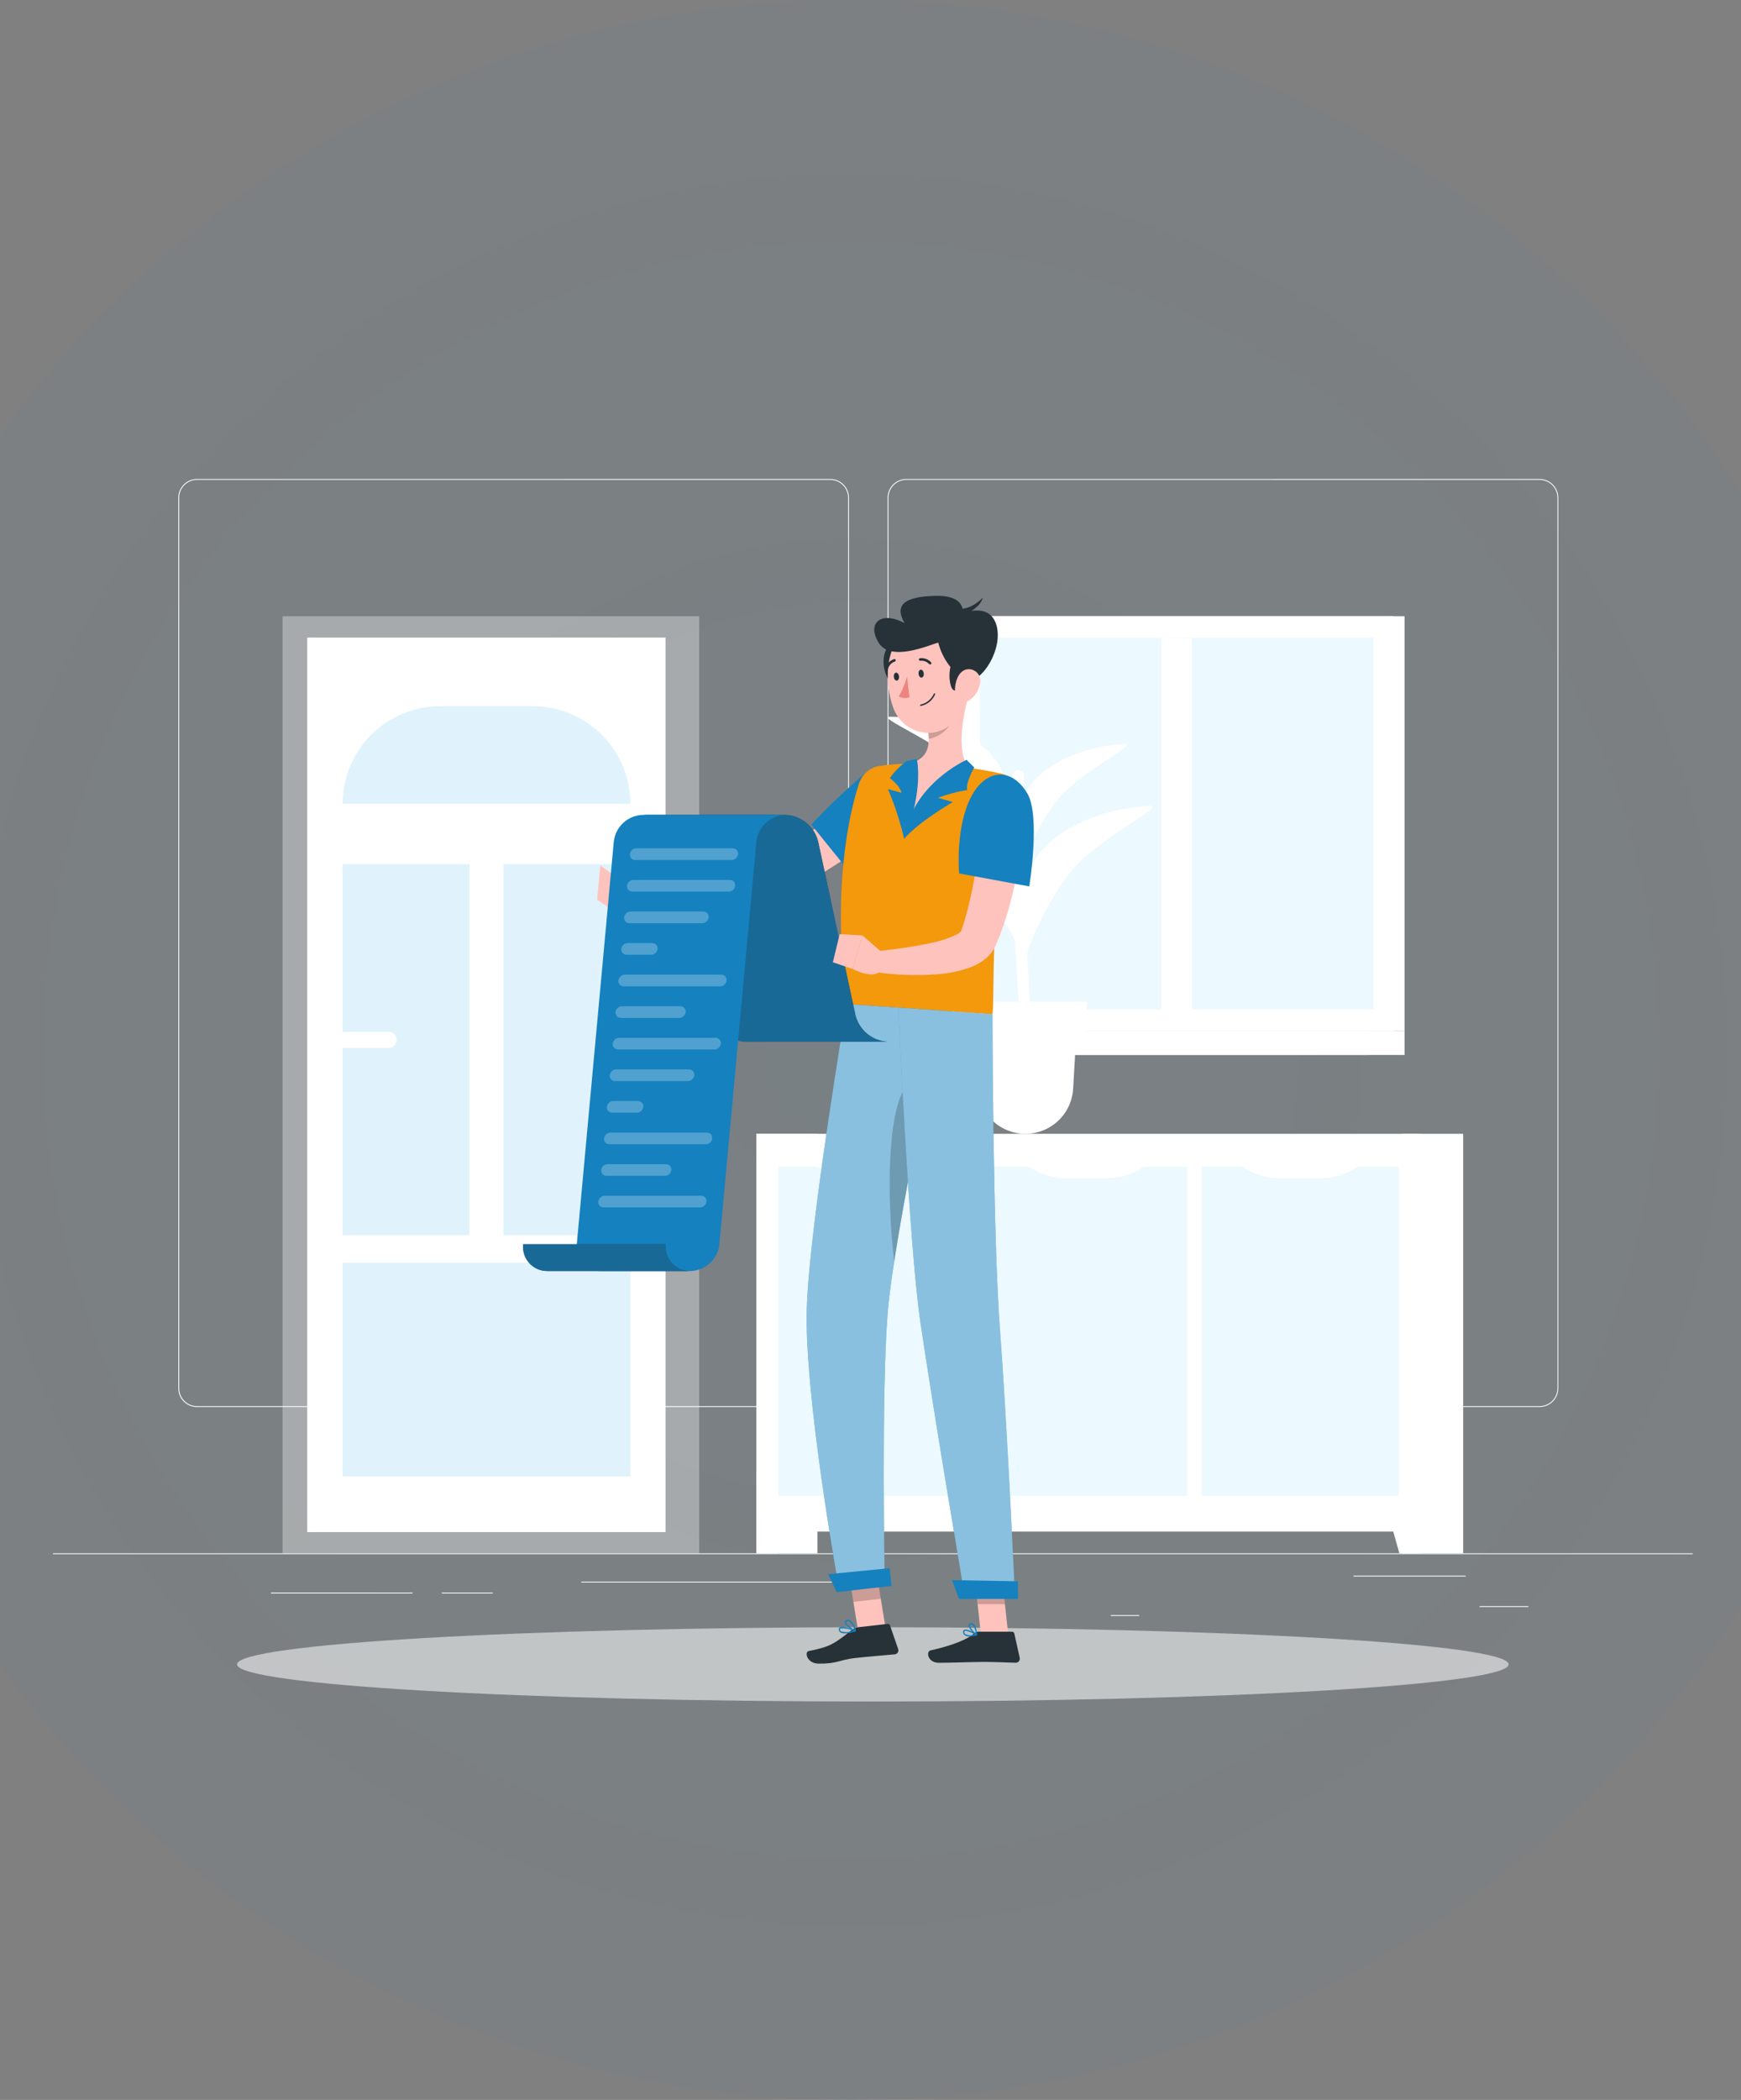 <svg width="360" height="434" viewBox="0 0 360 434" fill="none" xmlns="http://www.w3.org/2000/svg">
<rect x="0" y="0" width="360" height="434" fill="#808080" stroke="none"/>
<path d="M176 434C295.846 434 393 336.846 393 217C393 97.154 295.846 0 176 0C56.154 0 -41 97.154 -41 217C-41 336.846 56.154 434 176 434Z" fill="url(#paint0_radial_149_5311)" fill-opacity="0.06"/>
<path d="M350.008 321.039H10.961V321.208H350.008V321.039Z" fill="white"/>
<path d="M316.036 331.953H305.931V332.123H316.036V331.953Z" fill="white"/>
<path d="M235.559 333.794H229.665V333.963H235.559V333.794Z" fill="white"/>
<path d="M303.068 325.657H279.883V325.826H303.068V325.657Z" fill="white"/>
<path d="M85.301 329.155H56.012V329.325H85.301V329.155Z" fill="white"/>
<path d="M101.901 329.155H91.339V329.325H101.901V329.155Z" fill="white"/>
<path d="M183.708 326.88H120.188V327.05H183.708V326.88Z" fill="white"/>
<path d="M171.679 290.797H40.739C39.712 290.796 38.728 290.387 38.003 289.662C37.277 288.936 36.869 287.952 36.868 286.926V102.869C36.869 101.843 37.278 100.86 38.003 100.134C38.729 99.409 39.712 99.001 40.739 99H171.679C172.704 99.001 173.688 99.41 174.413 100.135C175.138 100.86 175.547 101.844 175.548 102.869V286.923C175.548 287.95 175.14 288.934 174.415 289.66C173.689 290.386 172.705 290.795 171.679 290.797ZM40.74 99.17C39.761 99.172 38.823 99.563 38.131 100.255C37.439 100.947 37.048 101.885 37.046 102.864V286.923C37.048 287.902 37.439 288.84 38.131 289.532C38.823 290.224 39.761 290.615 40.74 290.617H171.68C172.659 290.615 173.597 290.224 174.289 289.532C174.981 288.84 175.371 287.902 175.374 286.923V102.869C175.371 101.89 174.981 100.953 174.289 100.26C173.597 99.568 172.659 99.178 171.68 99.175L40.74 99.17Z" fill="white"/>
<path d="M318.348 290.797H187.408C186.382 290.795 185.398 290.387 184.673 289.661C183.948 288.936 183.54 287.952 183.539 286.926V102.869C183.54 101.843 183.948 100.86 184.673 100.135C185.398 99.409 186.382 99.001 187.408 99H318.348C319.374 99.001 320.358 99.409 321.083 100.134C321.809 100.86 322.217 101.843 322.219 102.869V286.923C322.218 287.95 321.811 288.935 321.085 289.661C320.359 290.387 319.375 290.796 318.348 290.797ZM187.408 99.17C186.429 99.172 185.491 99.563 184.799 100.255C184.107 100.947 183.717 101.885 183.714 102.864V286.923C183.717 287.902 184.107 288.84 184.799 289.532C185.491 290.224 186.429 290.615 187.408 290.617H318.348C319.328 290.616 320.268 290.227 320.962 289.535C321.655 288.842 322.046 287.903 322.049 286.923V102.869C322.046 101.889 321.655 100.95 320.962 100.258C320.268 99.566 319.328 99.176 318.348 99.175L187.408 99.17Z" fill="white"/>
<path d="M156.395 321.037H169.023V234.33H156.395V321.037Z" fill="white"/>
<path d="M160.841 321.037H156.395V304.564H165.501L160.841 321.037Z" fill="white"/>
<path d="M289.927 321.037H302.555V234.33H289.927V321.037Z" fill="white"/>
<path d="M156.395 316.54H293.806V234.33H156.395V316.54Z" fill="white"/>
<path d="M289.366 321.037H293.812V304.564H284.701L289.366 321.037Z" fill="white"/>
<path d="M248.504 241.136V309.143H289.238V241.136H248.504Z" fill="#ECF9FF"/>
<path d="M264.842 243.528H272.901C276.311 243.563 279.612 242.323 282.156 240.05H255.588C258.132 242.322 261.432 243.563 264.842 243.528Z" fill="white"/>
<path d="M204.734 241.136V309.143H245.468V241.136H204.734Z" fill="#ECF9FF"/>
<path d="M220.66 243.528H228.719C232.129 243.563 235.429 242.322 237.972 240.05H211.405C213.949 242.323 217.25 243.563 220.66 243.528Z" fill="white"/>
<path d="M160.964 241.136V309.143H201.698V241.136H160.964Z" fill="#ECF9FF"/>
<path d="M176.89 243.528H184.949C188.36 243.563 191.66 242.323 194.204 240.05H167.635C170.179 242.323 173.48 243.563 176.89 243.528Z" fill="white"/>
<path d="M58.415 321.037H144.573L144.573 127.361H58.415L58.415 321.037Z" fill="white" fill-opacity="0.33"/>
<path d="M137.615 316.643V131.756H63.554L63.554 316.643H137.615Z" fill="white"/>
<path d="M130.337 166.141C130.337 163.489 129.815 160.864 128.8 158.414C127.786 155.964 126.299 153.738 124.424 151.864C122.549 149.989 120.323 148.501 117.873 147.487C115.423 146.472 112.798 145.95 110.146 145.95H91.024C85.669 145.95 80.533 148.077 76.747 151.864C72.96 155.65 70.833 160.786 70.833 166.141H130.337Z" fill="#E0F3FC"/>
<path d="M130.338 305.151V260.981H70.833V305.151H130.338Z" fill="#E0F3FC"/>
<path d="M130.337 178.594H104.091V255.283H130.337V178.594Z" fill="#E0F3FC"/>
<path d="M97.08 178.594H70.833V255.283H97.08V178.594Z" fill="#E0F3FC"/>
<path d="M80.352 216.593H69.601C69.159 216.592 68.736 216.416 68.423 216.103C68.111 215.791 67.935 215.367 67.933 214.925C67.935 214.483 68.111 214.06 68.424 213.747C68.736 213.435 69.159 213.259 69.601 213.257H80.352C80.794 213.259 81.217 213.435 81.529 213.747C81.842 214.06 82.018 214.483 82.019 214.925C82.019 215.367 81.842 215.791 81.53 216.103C81.217 216.416 80.794 216.592 80.352 216.593Z" fill="white"/>
<path d="M64.888 316.643L64.888 131.756H63.555L63.555 316.643H64.888Z" fill="white"/>
<path d="M199.069 213.073H290.439V127.361L199.069 127.361V213.073Z" fill="white"/>
<path d="M196.767 213.073H288.136V127.361L196.767 127.361V213.073Z" fill="white"/>
<path d="M191.432 218.034H290.439V213.073H191.432V218.034Z" fill="white"/>
<path d="M188.839 218.034H282.747V213.073H188.839V218.034Z" fill="white"/>
<path d="M284.001 208.615V131.82H200.9V208.615H284.001Z" fill="#ECF9FF"/>
<path d="M244.753 208.615V131.82H240.147V208.615H244.753Z" fill="white"/>
<path d="M202.642 208.615V131.82H200.9V208.615H202.642Z" fill="white"/>
<path d="M246.495 208.615V131.82H244.754V208.615H246.495Z" fill="white"/>
<path d="M211.352 215.345C209.672 197.934 208.502 169.682 209.411 160.233C209.426 160.07 209.477 159.913 209.558 159.772C209.639 159.63 209.749 159.507 209.881 159.412C210.057 159.283 210.265 159.207 210.482 159.191C210.699 159.175 210.917 159.22 211.109 159.322C211.302 159.423 211.462 159.577 211.571 159.765C211.681 159.953 211.735 160.168 211.728 160.386C211.568 165.068 211.384 176.771 212.381 196.959C212.878 207.009 213.593 213.891 213.102 215.343L211.352 215.345Z" fill="white"/>
<path d="M205.088 175.216C200.3 169.903 190.532 166.126 180.574 166.145C176.665 166.153 192.468 172.325 199.045 179.143C204.301 184.805 208.628 191.263 211.864 198.278C210.594 187.872 209.873 180.526 205.088 175.216Z" fill="white"/>
<path d="M214.573 176.833C218.541 171.3 227.718 167.045 237.642 166.563C241.537 166.375 226.715 173.318 221.183 180.436C216.77 186.385 213.416 193.05 211.267 200.139C210.977 189.722 210.6 182.368 214.573 176.833Z" fill="white"/>
<path d="M204.875 155.812C200.824 151.313 192.548 148.114 184.116 148.131C180.806 148.131 194.188 153.365 199.752 159.133C204.203 163.927 207.867 169.395 210.608 175.335C209.538 166.532 208.923 160.311 204.875 155.812Z" fill="white"/>
<path d="M212.905 162.466C216.27 157.779 224.037 154.177 232.439 153.769C235.738 153.609 223.187 159.488 218.502 165.515C214.765 170.555 211.924 176.202 210.106 182.208C209.862 173.38 209.541 167.149 212.905 162.466Z" fill="white"/>
<path d="M212.028 234.329C209.503 234.329 207.074 233.364 205.238 231.63C203.402 229.897 202.298 227.527 202.153 225.006L201.281 209.869H222.776L221.903 225.006C221.758 227.527 220.654 229.897 218.818 231.63C216.982 233.364 214.553 234.329 212.028 234.329Z" fill="white"/>
<path d="M224.167 213.311H199.893L199.198 207.017H224.868L224.167 213.311Z" fill="white"/>
<path d="M180.485 351.664C253.096 351.664 311.96 348.226 311.96 343.985C311.96 339.745 253.096 336.307 180.485 336.307C107.873 336.307 49.009 339.745 49.009 343.985C49.009 348.226 107.873 351.664 180.485 351.664Z" fill="white" fill-opacity="0.54"/>
<path d="M183.138 336.648L177.476 337.285L175.388 324.446L181.05 323.808L183.138 336.648Z" fill="#FFC3BD"/>
<path d="M208.486 337.884H202.832L201.424 324.792H207.078L208.486 337.884Z" fill="#FFC3BD"/>
<path d="M202.367 337.226H209.259C209.371 337.226 209.48 337.265 209.567 337.335C209.655 337.405 209.716 337.503 209.74 337.612L210.857 342.638C210.883 342.76 210.881 342.887 210.851 343.009C210.822 343.13 210.765 343.244 210.685 343.34C210.606 343.437 210.506 343.514 210.392 343.567C210.278 343.619 210.154 343.646 210.029 343.643C207.811 343.605 206.198 343.475 203.401 343.475C201.683 343.475 196.5 343.653 194.127 343.653C191.801 343.653 191.444 341.306 192.416 341.094C196.772 340.137 200.054 338.827 201.446 337.574C201.699 337.348 202.027 337.224 202.367 337.226Z" fill="#263238"/>
<path d="M177.383 336.315L183.518 335.62C183.629 335.607 183.742 335.633 183.837 335.692C183.932 335.752 184.004 335.842 184.041 335.948L185.717 340.815C185.759 340.933 185.774 341.059 185.76 341.183C185.746 341.308 185.704 341.427 185.637 341.533C185.57 341.638 185.48 341.727 185.373 341.793C185.266 341.858 185.146 341.898 185.022 341.91C182.805 342.123 179.592 342.356 176.812 342.672C173.56 343.041 173.018 343.912 169.182 343.823C166.856 343.768 166.273 341.408 167.248 341.223C171.692 340.36 172.552 339.688 176.083 336.916C176.452 336.599 176.902 336.391 177.383 336.315Z" fill="#263238"/>
<path d="M182.377 171.759C180.478 173.327 178.609 174.689 176.676 176.085C174.742 177.481 172.768 178.776 170.736 180.034C168.704 181.291 166.619 182.497 164.433 183.591C162.197 184.749 159.87 185.72 157.475 186.495C156.842 186.697 156.224 186.864 155.513 187.042C154.817 187.193 154.114 187.306 153.406 187.38C152.132 187.517 150.934 187.578 149.739 187.633C147.358 187.742 145.023 187.74 142.69 187.723C138.024 187.667 133.398 187.443 128.752 187.032L128.682 182.791C133.245 182.204 137.829 181.696 142.364 181.186C144.631 180.94 146.893 180.663 149.103 180.374C150.197 180.225 151.292 180.05 152.302 179.863C152.736 179.786 153.165 179.685 153.588 179.56C153.986 179.424 154.475 179.268 154.926 179.086C156.865 178.298 158.747 177.378 160.559 176.33C162.435 175.253 164.312 174.097 166.156 172.868C168.001 171.64 169.837 170.367 171.657 169.069C173.477 167.77 175.295 166.395 177.003 165.101L182.377 171.759Z" fill="#FFC3BD"/>
<path d="M187.903 166.926C187.09 172.27 175.838 180.446 175.838 180.446L167.765 170.426C171.302 166.652 175.051 163.084 178.996 159.739C182.629 156.77 188.787 161.111 187.903 166.926Z" fill="#1581BF"/>
<path d="M130.239 183.238L127.029 180.953L126.677 188.172C127.163 188.173 127.641 188.056 128.07 187.83C128.499 187.604 128.867 187.276 129.14 186.875L130.239 183.238Z" fill="#FFC3BD"/>
<path d="M124.13 178.852L123.473 185.927L126.68 188.172L127.032 180.953L124.13 178.852Z" fill="#FFC3BD"/>
<path opacity="0.2" d="M175.391 324.45L176.466 331.068L182.129 330.43L181.054 323.812L175.391 324.45Z" fill="black"/>
<path opacity="0.2" d="M207.08 324.793H201.424L202.152 331.541H207.808L207.08 324.793Z" fill="black"/>
<path d="M207.161 159.91C207.582 160.004 207.98 160.182 208.332 160.432C208.683 160.683 208.981 161.001 209.207 161.368C209.434 161.736 209.585 162.145 209.651 162.571C209.717 162.998 209.697 163.433 209.593 163.852C208.366 168.943 207.441 174.103 206.823 179.304C206.288 183.683 205.968 187.865 205.768 191.657C205.299 200.544 205.495 207.318 205.229 209.614C200.808 209.307 184.149 208.148 175.065 207.513C171.999 183.509 175.592 168.19 177.61 161.966C177.919 160.996 178.497 160.134 179.277 159.48C180.057 158.826 181.007 158.407 182.016 158.272C183.173 158.12 184.558 157.974 186.019 157.887C186.531 157.855 187.049 157.837 187.578 157.826C191.866 157.877 196.148 158.175 200.402 158.718C201.209 158.814 202.025 158.933 202.818 159.06C204.404 159.325 205.912 159.631 207.161 159.91Z" fill="#F4980C"/>
<path d="M200.141 144.197C199.046 148.266 197.708 155.77 200.403 158.725C193.412 163.428 188.948 170.048 187.661 168.61C186.986 167.858 186.694 159.149 187.58 157.83C192.258 157.053 192.377 153.631 191.8 150.369L200.141 144.197Z" fill="#FFC3BD"/>
<path d="M199.862 157.038C199.862 157.038 188.468 162.08 186.958 173.354C190.096 169.72 197.029 165.766 197.029 165.766L193.971 164.887C195.916 164.149 197.93 163.608 199.982 163.27C199.643 161.713 201.452 158.607 201.452 158.607L199.862 157.038Z" fill="#1581BF"/>
<path d="M189.582 156.856C189.582 156.856 191.101 163.295 186.959 173.354C186.143 169.843 185.023 166.41 183.612 163.092L186.402 163.852C186.402 163.852 186.265 162.553 184.006 160.826C184.948 159.459 186.122 158.268 187.475 157.306L189.582 156.856Z" fill="#1581BF"/>
<path opacity="0.2" d="M196.741 146.716L191.804 150.366C191.95 151.126 192.029 151.897 192.041 152.67C193.819 152.534 196.364 150.778 196.68 148.952C196.835 148.216 196.856 147.459 196.741 146.716Z" fill="black"/>
<path d="M185.663 132.414C182.906 132.533 181.385 137.286 184.183 141.201C186.981 145.115 189.378 132.254 185.663 132.414Z" fill="#263238"/>
<path d="M199.26 136.596C199.587 142.198 200.063 145.458 197.597 148.651C193.889 153.452 186.72 151.73 184.726 146.34C182.932 141.488 182.698 133.143 187.873 130.277C189.011 129.638 190.294 129.302 191.599 129.299C192.904 129.296 194.188 129.627 195.329 130.261C196.47 130.894 197.43 131.809 198.118 132.917C198.806 134.026 199.199 135.293 199.26 136.596Z" fill="#FFC3BD"/>
<path d="M200.082 140.901C198.584 140.023 197.276 138.856 196.234 137.467C195.192 136.079 194.436 134.497 194.011 132.813C192.369 133.202 184.186 136.967 181.67 132.813C179.153 128.659 182.319 126.222 187.028 128.78C184.945 125.105 186.839 123.307 193.382 123.148C199.925 122.989 199.045 126.782 199.045 126.782C199.045 126.782 203.998 124.626 205.749 128.424C207.778 132.789 204.035 140.241 200.082 140.901Z" fill="#263238"/>
<path d="M197.926 125.779C197.986 125.779 200.404 126.361 203.189 123.557C202.69 125.949 198.364 127.541 198.364 127.541L197.926 125.779Z" fill="#263238"/>
<path d="M201.176 133.974C198.567 133.072 195.408 136.937 196.575 141.604C197.742 146.271 204.691 135.189 201.176 133.974Z" fill="#263238"/>
<path d="M202.653 141.255C202.414 142.646 201.634 143.886 200.483 144.703C198.949 145.773 197.567 144.55 197.473 142.779C197.393 141.187 198.094 138.71 199.882 138.345C200.275 138.272 200.679 138.298 201.059 138.42C201.439 138.543 201.782 138.759 202.058 139.048C202.333 139.337 202.531 139.691 202.635 140.076C202.739 140.462 202.745 140.867 202.653 141.255Z" fill="#FFC3BD"/>
<path d="M183.567 271.21C184.926 254.674 194.892 208.897 194.892 208.897L175.061 207.513C175.061 207.513 167.414 252.954 166.828 270.199C166.218 288.13 173.43 327.981 173.43 327.981L182.941 326.899C182.941 326.899 182.203 287.815 183.567 271.21Z" fill="#1581BF"/>
<path opacity="0.5" d="M183.567 271.21C184.926 254.674 194.892 208.897 194.892 208.897L175.061 207.513C175.061 207.513 167.414 252.954 166.828 270.199C166.218 288.13 173.43 327.981 173.43 327.981L182.941 326.899C182.941 326.899 182.203 287.815 183.567 271.21Z" fill="white"/>
<path opacity="0.2" d="M187.421 224.399C183.424 229.511 183.352 247.463 184.898 260.727C186.372 251.159 188.694 239.008 190.729 228.879L187.421 224.399Z" fill="black"/>
<path d="M185.762 208.259C185.762 208.259 187.902 256.661 190.289 273.052C192.903 291.002 199.54 330.233 199.54 330.233H209.895C209.895 330.233 208.191 293.283 206.825 275.648C205.269 255.56 205.226 209.616 205.226 209.616L185.762 208.259Z" fill="#1581BF"/>
<path opacity="0.5" d="M185.762 208.259C185.762 208.259 187.902 256.661 190.289 273.052C192.903 291.002 199.54 330.233 199.54 330.233H209.895C209.895 330.233 208.191 293.283 206.825 275.648C205.269 255.56 205.226 209.616 205.226 209.616L185.762 208.259Z" fill="white"/>
<path d="M198.295 330.454H210.487V326.811L196.858 326.575L198.295 330.454Z" fill="#1581BF"/>
<path d="M173.015 329.053L184.35 327.768L183.939 324.105L171.246 325.349L173.015 329.053Z" fill="#1581BF"/>
<path d="M191.012 139.165C191.066 139.617 190.875 140.013 190.574 140.048C190.273 140.084 189.994 139.746 189.94 139.293C189.887 138.84 190.077 138.445 190.378 138.409C190.679 138.374 190.958 138.712 191.012 139.165Z" fill="#263238"/>
<path d="M185.896 139.779C185.951 140.232 185.759 140.627 185.458 140.663C185.157 140.698 184.878 140.36 184.823 139.908C184.769 139.455 184.96 139.059 185.261 139.024C185.562 138.988 185.841 139.331 185.896 139.779Z" fill="#263238"/>
<path d="M187.549 139.809C187.175 141.258 186.604 142.648 185.852 143.941C186.188 144.125 186.56 144.233 186.942 144.259C187.323 144.284 187.706 144.226 188.063 144.087L187.549 139.809Z" fill="#ED847E"/>
<path d="M192.403 137.319C192.356 137.333 192.305 137.334 192.257 137.322C192.209 137.31 192.165 137.284 192.13 137.249C191.903 137 191.621 136.808 191.307 136.69C190.992 136.571 190.654 136.528 190.32 136.565C190.25 136.577 190.178 136.561 190.12 136.521C190.062 136.481 190.021 136.421 190.006 136.351C189.999 136.317 189.999 136.281 190.006 136.246C190.013 136.212 190.027 136.179 190.047 136.15C190.067 136.12 190.092 136.095 190.122 136.076C190.152 136.057 190.185 136.044 190.22 136.038C190.642 135.983 191.071 136.031 191.47 136.177C191.87 136.322 192.229 136.562 192.517 136.875C192.566 136.926 192.593 136.994 192.593 137.065C192.593 137.136 192.566 137.204 192.517 137.254C192.485 137.285 192.446 137.307 192.403 137.319Z" fill="#263238"/>
<path d="M190.437 145.894C191.083 145.758 191.686 145.468 192.197 145.05C192.707 144.632 193.109 144.097 193.369 143.491C193.382 143.455 193.38 143.415 193.363 143.38C193.346 143.345 193.317 143.319 193.28 143.306C193.244 143.294 193.204 143.296 193.17 143.312C193.135 143.329 193.108 143.359 193.096 143.395C192.847 143.953 192.47 144.444 191.996 144.83C191.522 145.215 190.964 145.484 190.367 145.614C190.349 145.619 190.332 145.626 190.316 145.637C190.301 145.648 190.288 145.662 190.278 145.678C190.268 145.694 190.261 145.712 190.258 145.731C190.254 145.749 190.255 145.768 190.259 145.787C190.263 145.805 190.271 145.823 190.282 145.838C190.293 145.853 190.307 145.867 190.323 145.877C190.339 145.887 190.357 145.893 190.376 145.897C190.394 145.9 190.413 145.899 190.432 145.895L190.437 145.894Z" fill="#263238"/>
<path d="M183.489 138.282C183.436 138.3 183.377 138.3 183.324 138.282C183.258 138.258 183.203 138.208 183.172 138.145C183.142 138.081 183.137 138.009 183.158 137.941C183.286 137.535 183.511 137.167 183.812 136.866C184.113 136.565 184.483 136.342 184.889 136.215C184.958 136.199 185.03 136.211 185.09 136.247C185.15 136.283 185.195 136.341 185.213 136.409C185.229 136.477 185.218 136.549 185.182 136.61C185.146 136.67 185.088 136.714 185.02 136.733C184.701 136.84 184.412 137.02 184.176 137.261C183.94 137.501 183.765 137.794 183.664 138.115C183.65 138.154 183.627 138.19 183.596 138.219C183.566 138.248 183.529 138.269 183.489 138.282Z" fill="#263238"/>
<path d="M200.505 338.214C200.118 338.245 199.732 338.143 199.41 337.925C199.31 337.839 199.232 337.729 199.185 337.606C199.137 337.483 199.12 337.349 199.136 337.218C199.136 337.14 199.157 337.063 199.198 336.996C199.239 336.929 199.297 336.875 199.366 336.839C199.994 336.516 201.815 337.638 202.021 337.767C202.043 337.781 202.061 337.802 202.072 337.826C202.083 337.85 202.086 337.877 202.082 337.904C202.078 337.93 202.066 337.954 202.048 337.973C202.03 337.993 202.007 338.007 201.981 338.013C201.498 338.135 201.003 338.202 200.505 338.214ZM199.664 337.044C199.605 337.042 199.545 337.053 199.491 337.077C199.463 337.093 199.44 337.116 199.425 337.143C199.41 337.171 199.404 337.203 199.406 337.235C199.394 337.324 199.404 337.416 199.436 337.5C199.467 337.585 199.52 337.661 199.588 337.72C200.22 338.009 200.938 338.045 201.595 337.822C201.006 337.439 200.348 337.175 199.658 337.044H199.664Z" fill="#1581BF"/>
<path d="M201.945 338.016C201.923 338.016 201.901 338.01 201.881 337.999C201.297 337.682 200.165 336.442 200.284 335.81C200.304 335.712 200.357 335.623 200.434 335.559C200.512 335.495 200.609 335.459 200.71 335.459C200.812 335.446 200.915 335.455 201.013 335.485C201.111 335.515 201.202 335.564 201.28 335.631C201.937 336.169 202.073 337.8 202.077 337.868C202.078 337.892 202.074 337.916 202.063 337.938C202.053 337.959 202.037 337.978 202.017 337.991C201.996 338.006 201.971 338.014 201.945 338.016ZM200.804 335.724H200.743C200.569 335.746 200.554 335.825 200.547 335.861C200.476 336.233 201.197 337.169 201.778 337.611C201.74 336.964 201.507 336.344 201.111 335.832C201.025 335.761 200.916 335.723 200.804 335.724Z" fill="#1581BF"/>
<path d="M176.923 337.151L176.901 337.161C176.016 337.444 174.431 337.845 173.754 337.371C173.654 337.302 173.572 337.21 173.516 337.102C173.46 336.994 173.431 336.874 173.431 336.753C173.426 336.68 173.44 336.606 173.471 336.54C173.502 336.473 173.55 336.416 173.61 336.374C174.247 335.926 176.637 336.806 176.908 336.909C176.931 336.919 176.951 336.935 176.966 336.956C176.98 336.976 176.989 337.001 176.99 337.026C176.992 337.051 176.986 337.076 176.974 337.099C176.963 337.121 176.945 337.14 176.923 337.152V337.151ZM173.799 336.571L173.768 336.59C173.743 336.606 173.724 336.629 173.712 336.656C173.7 336.683 173.695 336.713 173.699 336.742C173.698 336.822 173.716 336.902 173.752 336.973C173.788 337.045 173.842 337.106 173.907 337.152C174.739 337.412 175.637 337.363 176.436 337.016C175.608 336.648 174.701 336.495 173.798 336.571H173.799Z" fill="#1581BF"/>
<path d="M176.923 337.151C176.891 337.167 176.853 337.17 176.819 337.159C176.108 336.932 174.63 335.869 174.657 335.223C174.664 335.071 174.75 334.873 175.112 334.795C175.242 334.766 175.377 334.764 175.508 334.789C175.64 334.814 175.764 334.865 175.875 334.94C176.455 335.494 176.846 336.217 176.991 337.006C176.996 337.029 176.995 337.053 176.988 337.075C176.98 337.097 176.968 337.117 176.95 337.133C176.942 337.14 176.933 337.146 176.923 337.151ZM175.02 335.112C174.928 335.162 174.925 335.219 174.924 335.241C174.905 335.63 175.926 336.481 176.666 336.817C176.529 336.187 176.202 335.614 175.729 335.175C175.648 335.119 175.556 335.081 175.46 335.062C175.363 335.044 175.264 335.045 175.168 335.067C175.117 335.075 175.067 335.091 175.02 335.112Z" fill="#1581BF"/>
<path d="M211.931 168.064C211.787 170.273 211.527 172.329 211.258 174.453C210.988 176.576 210.625 178.657 210.227 180.758C209.44 185.047 208.276 189.259 206.751 193.345L206.079 194.928L205.909 195.324L205.867 195.422L205.797 195.573L205.6 195.963C205.339 196.437 205.027 196.88 204.668 197.285C204.078 197.948 203.389 198.516 202.624 198.967C202.005 199.336 201.355 199.651 200.683 199.91C198.442 200.719 196.098 201.208 193.721 201.363C189.405 201.686 185.066 201.524 180.786 200.88L180.94 196.639L183.931 196.301C184.934 196.182 185.932 196.027 186.924 195.89C188.903 195.599 190.863 195.273 192.73 194.84C194.458 194.488 196.137 193.931 197.733 193.181C198.163 193 198.54 192.713 198.827 192.345C198.845 192.248 198.629 192.674 198.883 191.994L199.331 190.686C200.427 186.936 201.265 183.115 201.84 179.251C202.162 177.284 202.437 175.298 202.702 173.308C202.967 171.317 203.186 169.285 203.396 167.376L211.931 168.064Z" fill="#FFC3BD"/>
<path d="M212.423 163.965C215.191 168.608 212.834 183.199 212.834 183.199L198.33 180.518C198.33 180.518 197.545 172.172 200.306 165.749C203.304 158.759 209.07 158.34 212.423 163.965Z" fill="#1581BF"/>
<path d="M176.879 209.761L169.183 173.963C168.814 172.434 167.957 171.067 166.743 170.067C165.529 169.068 164.022 168.49 162.451 168.422H132.962C134.533 168.49 136.04 169.068 137.254 170.067C138.469 171.067 139.325 172.434 139.695 173.963L147.391 209.761C147.76 211.29 148.617 212.657 149.831 213.657C151.045 214.656 152.552 215.234 154.123 215.303H183.611C182.04 215.234 180.534 214.656 179.319 213.657C178.105 212.657 177.249 211.29 176.879 209.761Z" fill="#263238"/>
<path opacity="0.7" d="M176.879 209.761L169.183 173.963C168.814 172.434 167.957 171.067 166.743 170.067C165.529 169.068 164.022 168.49 162.451 168.422H132.962C134.533 168.49 136.04 169.068 137.254 170.067C138.469 171.067 139.325 172.434 139.695 173.963L147.391 209.761C147.76 211.29 148.617 212.657 149.831 213.657C151.045 214.656 152.552 215.234 154.123 215.303H183.611C182.04 215.234 180.534 214.656 179.319 213.657C178.105 212.657 177.249 211.29 176.879 209.761Z" fill="#1581BF"/>
<path d="M132.962 168.422H162.45C160.94 168.45 159.493 169.029 158.379 170.049C157.266 171.069 156.564 172.461 156.405 173.963L148.755 257.152C148.596 258.653 147.894 260.045 146.781 261.065C145.667 262.086 144.22 262.664 142.71 262.693H124.305C123.596 262.706 122.892 262.568 122.241 262.287C121.59 262.006 121.006 261.589 120.529 261.065C120.052 260.54 119.693 259.919 119.475 259.245C119.258 258.57 119.187 257.856 119.267 257.152L126.918 173.963C127.077 172.461 127.779 171.07 128.892 170.049C130.005 169.029 131.452 168.45 132.962 168.422Z" fill="#1581BF"/>
<path d="M137.672 257.15C137.592 257.855 137.663 258.568 137.881 259.243C138.099 259.918 138.458 260.539 138.935 261.063C139.412 261.588 139.996 262.005 140.647 262.285C141.298 262.566 142.001 262.705 142.71 262.692H113.222C112.513 262.705 111.809 262.567 111.158 262.286C110.507 262.005 109.923 261.588 109.446 261.064C108.969 260.539 108.61 259.918 108.392 259.243C108.174 258.568 108.104 257.855 108.184 257.15H137.672Z" fill="#263238"/>
<path opacity="0.7" d="M137.672 257.15C137.592 257.855 137.663 258.568 137.881 259.243C138.099 259.918 138.458 260.539 138.935 261.063C139.412 261.588 139.996 262.005 140.647 262.285C141.298 262.566 142.001 262.705 142.71 262.692H113.222C112.513 262.705 111.809 262.567 111.158 262.286C110.507 262.005 109.923 261.588 109.446 261.064C108.969 260.539 108.61 259.918 108.392 259.243C108.174 258.568 108.104 257.855 108.184 257.15H137.672Z" fill="#1581BF"/>
<g opacity="0.5">
<path opacity="0.5" d="M151.295 177.742H131.34C131.186 177.744 131.033 177.713 130.892 177.652C130.751 177.59 130.624 177.5 130.521 177.385C130.417 177.271 130.339 177.137 130.292 176.99C130.244 176.843 130.229 176.688 130.246 176.535C130.281 176.208 130.434 175.906 130.676 175.684C130.919 175.462 131.233 175.335 131.562 175.328H151.514C151.668 175.326 151.82 175.357 151.962 175.418C152.103 175.48 152.23 175.571 152.333 175.685C152.437 175.799 152.515 175.934 152.562 176.08C152.61 176.227 152.625 176.382 152.608 176.535C152.573 176.861 152.42 177.164 152.178 177.386C151.937 177.608 151.623 177.734 151.295 177.742Z" fill="white"/>
<path opacity="0.5" d="M150.701 184.27H130.747C130.592 184.272 130.44 184.241 130.298 184.18C130.157 184.118 130.03 184.027 129.927 183.913C129.823 183.799 129.745 183.664 129.698 183.518C129.65 183.371 129.635 183.216 129.652 183.063C129.687 182.736 129.841 182.434 130.083 182.212C130.325 181.99 130.64 181.863 130.968 181.856H150.923C151.077 181.854 151.229 181.885 151.371 181.946C151.512 182.008 151.639 182.098 151.742 182.213C151.846 182.327 151.924 182.462 151.971 182.608C152.019 182.755 152.034 182.91 152.017 183.063C151.982 183.39 151.829 183.693 151.587 183.915C151.344 184.137 151.029 184.263 150.701 184.27Z" fill="white"/>
<path opacity="0.5" d="M145.216 190.798H130.153C129.999 190.8 129.846 190.769 129.705 190.708C129.563 190.646 129.437 190.555 129.333 190.441C129.23 190.327 129.152 190.192 129.104 190.046C129.057 189.899 129.041 189.744 129.058 189.591C129.094 189.264 129.247 188.962 129.489 188.739C129.731 188.517 130.046 188.391 130.374 188.384H145.437C145.591 188.382 145.744 188.413 145.885 188.474C146.027 188.535 146.153 188.626 146.257 188.74C146.36 188.855 146.438 188.989 146.486 189.136C146.533 189.283 146.549 189.438 146.532 189.591C146.496 189.917 146.343 190.22 146.101 190.442C145.859 190.664 145.544 190.791 145.216 190.798Z" fill="white"/>
<path opacity="0.5" d="M134.668 197.324H129.56C129.406 197.326 129.254 197.296 129.112 197.234C128.971 197.173 128.844 197.082 128.741 196.968C128.637 196.854 128.559 196.719 128.512 196.572C128.464 196.426 128.449 196.27 128.466 196.117C128.501 195.791 128.654 195.488 128.896 195.266C129.138 195.044 129.452 194.918 129.781 194.911H134.89C135.044 194.908 135.196 194.939 135.338 195.001C135.479 195.062 135.606 195.153 135.709 195.267C135.813 195.381 135.891 195.516 135.938 195.663C135.986 195.809 136.001 195.964 135.984 196.117C135.949 196.444 135.796 196.747 135.553 196.969C135.311 197.191 134.996 197.317 134.668 197.324Z" fill="white"/>
<path opacity="0.5" d="M148.919 203.852H128.96C128.805 203.854 128.653 203.823 128.511 203.762C128.37 203.7 128.244 203.61 128.14 203.496C128.036 203.381 127.958 203.247 127.911 203.1C127.864 202.953 127.848 202.798 127.865 202.645C127.9 202.318 128.054 202.016 128.296 201.794C128.538 201.572 128.853 201.445 129.181 201.438H149.136C149.29 201.436 149.442 201.467 149.584 201.528C149.725 201.59 149.852 201.681 149.955 201.795C150.059 201.909 150.137 202.044 150.184 202.19C150.232 202.337 150.247 202.492 150.23 202.645C150.195 202.971 150.042 203.273 149.801 203.495C149.56 203.717 149.247 203.844 148.919 203.852Z" fill="white"/>
<path opacity="0.5" d="M140.468 210.38H128.373C128.219 210.382 128.066 210.351 127.924 210.29C127.783 210.228 127.657 210.138 127.553 210.023C127.449 209.909 127.371 209.774 127.324 209.628C127.277 209.481 127.261 209.326 127.278 209.173C127.313 208.846 127.466 208.544 127.708 208.322C127.95 208.1 128.265 207.973 128.593 207.966H140.688C140.842 207.964 140.995 207.995 141.136 208.056C141.278 208.118 141.404 208.209 141.508 208.323C141.611 208.437 141.689 208.572 141.737 208.718C141.784 208.865 141.8 209.02 141.783 209.173C141.747 209.499 141.594 209.802 141.352 210.024C141.11 210.246 140.796 210.372 140.468 210.38Z" fill="white"/>
<path opacity="0.5" d="M147.733 216.906H127.779C127.625 216.908 127.472 216.878 127.331 216.816C127.189 216.755 127.063 216.664 126.959 216.55C126.856 216.436 126.778 216.301 126.73 216.154C126.683 216.008 126.667 215.853 126.684 215.7C126.72 215.373 126.873 215.07 127.115 214.848C127.357 214.626 127.672 214.5 128.001 214.493H147.956C148.11 214.491 148.263 214.521 148.404 214.583C148.546 214.644 148.672 214.735 148.776 214.849C148.879 214.963 148.957 215.098 149.005 215.245C149.052 215.391 149.068 215.546 149.051 215.7C149.015 216.026 148.862 216.329 148.62 216.551C148.377 216.773 148.062 216.9 147.733 216.906Z" fill="white"/>
<path opacity="0.5" d="M142.248 223.434H127.185C127.031 223.436 126.878 223.406 126.737 223.344C126.595 223.283 126.469 223.192 126.365 223.078C126.262 222.964 126.184 222.829 126.136 222.682C126.089 222.536 126.073 222.381 126.09 222.227C126.126 221.901 126.279 221.598 126.521 221.376C126.763 221.154 127.078 221.028 127.407 221.021H142.469C142.624 221.018 142.776 221.049 142.918 221.111C143.059 221.172 143.186 221.263 143.289 221.377C143.393 221.491 143.471 221.626 143.518 221.773C143.565 221.919 143.581 222.074 143.564 222.227C143.529 222.554 143.375 222.857 143.133 223.079C142.891 223.301 142.576 223.427 142.248 223.434Z" fill="white"/>
<path opacity="0.5" d="M131.7 229.961H126.588C126.434 229.963 126.282 229.932 126.14 229.871C125.999 229.809 125.872 229.718 125.769 229.604C125.665 229.49 125.587 229.355 125.54 229.209C125.492 229.062 125.477 228.907 125.494 228.754C125.529 228.427 125.682 228.125 125.925 227.902C126.167 227.68 126.482 227.554 126.81 227.547H131.925C132.079 227.545 132.231 227.576 132.373 227.637C132.514 227.698 132.641 227.789 132.744 227.903C132.848 228.018 132.926 228.152 132.973 228.299C133.021 228.446 133.036 228.601 133.019 228.754C132.984 229.081 132.83 229.384 132.587 229.606C132.345 229.828 132.029 229.954 131.7 229.961Z" fill="white"/>
<path opacity="0.5" d="M145.952 236.49H125.997C125.843 236.492 125.691 236.461 125.549 236.4C125.408 236.338 125.281 236.248 125.178 236.133C125.074 236.019 124.996 235.884 124.949 235.738C124.901 235.591 124.886 235.436 124.903 235.283C124.938 234.956 125.091 234.654 125.334 234.432C125.576 234.21 125.89 234.083 126.219 234.076H146.173C146.327 234.074 146.48 234.105 146.622 234.166C146.763 234.228 146.889 234.319 146.993 234.433C147.096 234.547 147.175 234.682 147.222 234.828C147.269 234.975 147.285 235.13 147.268 235.283C147.232 235.61 147.079 235.912 146.837 236.134C146.595 236.356 146.28 236.483 145.952 236.49Z" fill="white"/>
<path opacity="0.5" d="M137.5 243.016H125.405C125.251 243.019 125.098 242.988 124.957 242.926C124.815 242.865 124.689 242.774 124.585 242.66C124.482 242.546 124.404 242.411 124.356 242.264C124.309 242.118 124.293 241.963 124.31 241.81C124.345 241.483 124.498 241.18 124.741 240.958C124.983 240.736 125.298 240.61 125.626 240.603H137.72C137.874 240.601 138.027 240.631 138.168 240.693C138.31 240.754 138.436 240.845 138.54 240.959C138.643 241.073 138.721 241.208 138.769 241.355C138.816 241.501 138.832 241.657 138.815 241.81C138.779 242.136 138.627 242.439 138.385 242.661C138.143 242.883 137.828 243.009 137.5 243.016Z" fill="white"/>
<path opacity="0.5" d="M144.764 249.544H124.81C124.656 249.546 124.503 249.516 124.362 249.454C124.22 249.393 124.094 249.302 123.99 249.188C123.887 249.074 123.808 248.939 123.761 248.792C123.714 248.646 123.698 248.491 123.715 248.337C123.751 248.011 123.904 247.708 124.146 247.486C124.388 247.264 124.703 247.138 125.031 247.131H144.983C145.137 247.129 145.29 247.159 145.431 247.221C145.572 247.282 145.699 247.373 145.803 247.487C145.906 247.601 145.984 247.736 146.032 247.883C146.079 248.029 146.095 248.184 146.078 248.337C146.042 248.664 145.889 248.966 145.648 249.188C145.406 249.41 145.092 249.537 144.764 249.544Z" fill="white"/>
</g>
<path d="M182.679 197.101L178.347 193.337L176.317 200.266C176.317 200.266 180.717 202.652 182.241 200.462L182.679 197.101Z" fill="#FFC3BD"/>
<path d="M173.628 193.066L172.219 198.873L176.313 200.269L178.343 193.339L173.628 193.066Z" fill="#FFC3BD"/>
<defs>
<radialGradient id="paint0_radial_149_5311" cx="0" cy="0" r="1" gradientUnits="userSpaceOnUse" gradientTransform="translate(176 217) rotate(90) scale(217)">
<stop stop-color="#1581BF"/>
<stop offset="1" stop-color="#1581BF" stop-opacity="0.62"/>
</radialGradient>
</defs>
</svg>
